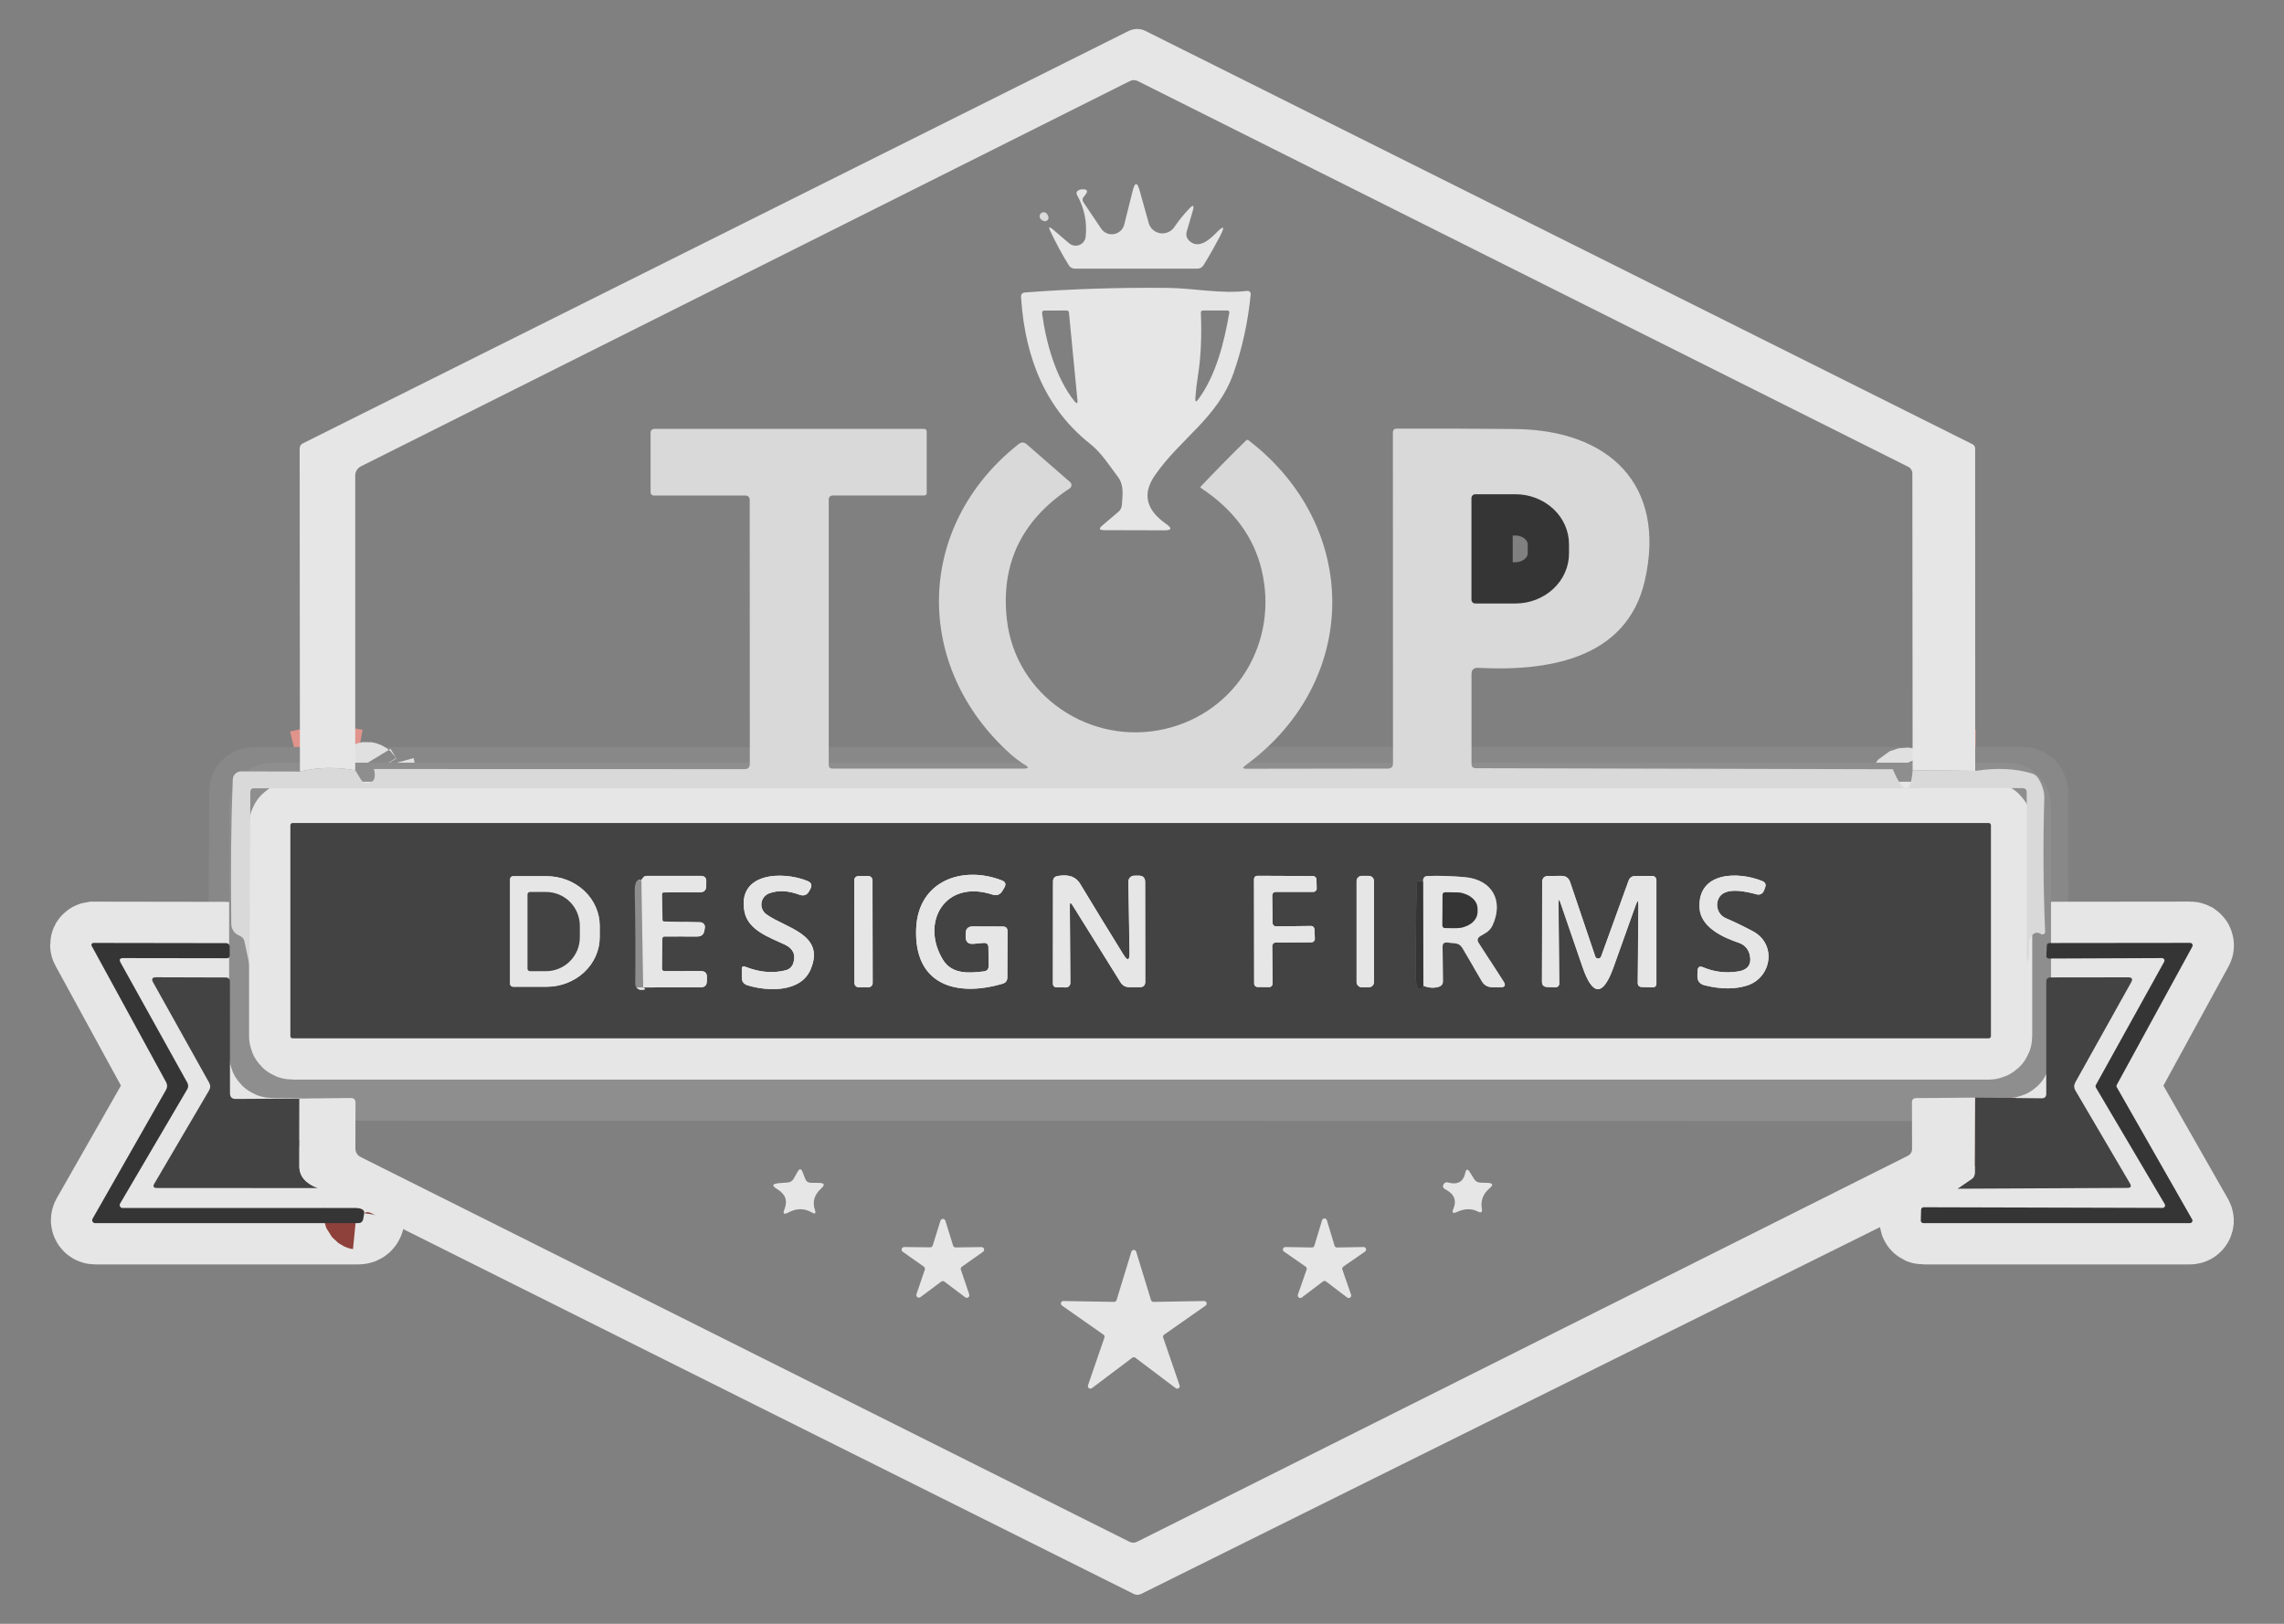 <svg width="45" height="32" viewBox="0 0 45 32" fill="none" xmlns="http://www.w3.org/2000/svg">
<rect x="0" y="0" width="45" height="32" fill="#808080" stroke="none"/>
<g opacity="0.8">
<path d="M4.918 19.02L4.936 21.189C4.937 21.244 4.964 21.271 5.017 21.271L39.827 21.281C39.886 21.281 39.916 21.251 39.917 21.192L39.938 18.985" stroke="#919191" stroke-width="1.627"/>
<path d="M38.919 15.192L37.685 15.179" stroke="#F7988E" stroke-width="1.627"/>
<path d="M7 15.181C6.617 15.112 6.254 15.12 5.91 15.205" stroke="#F7988E" stroke-width="1.627"/>
<path d="M39.938 18.985L39.933 15.617C39.933 15.56 39.905 15.532 39.849 15.532L5.008 15.535C4.959 15.535 4.934 15.56 4.934 15.609L4.918 19.02" stroke="#898989" stroke-width="1.627"/>
<path d="M37.684 15.179C37.641 15.674 37.51 15.667 37.291 15.159" stroke="#F7F7F7" stroke-width="1.627"/>
<path d="M7.365 15.155C7.412 15.326 7.372 15.419 7.245 15.432C7.189 15.439 7.145 15.418 7.115 15.37L7 15.181" stroke="#F7F7F7" stroke-width="1.627"/>
<path d="M38.565 23.426L41.913 23.41C41.983 23.41 42 23.38 41.964 23.32L40.889 21.489C40.859 21.437 40.859 21.384 40.888 21.33L41.99 19.356C42.025 19.292 42.006 19.26 41.932 19.26L40.401 19.262C40.344 19.262 40.316 19.29 40.316 19.347V21.553C40.316 21.615 40.285 21.645 40.223 21.644L38.914 21.631" stroke="white" stroke-width="1.627"/>
<path d="M5.899 21.649L4.647 21.657C4.57 21.658 4.531 21.62 4.531 21.543L4.53 19.347C4.53 19.291 4.502 19.263 4.446 19.263L3.076 19.259C2.998 19.259 2.979 19.292 3.017 19.36L4.119 21.333C4.149 21.386 4.149 21.438 4.118 21.491L3.043 23.322C3.006 23.382 3.024 23.412 3.094 23.412L6.26 23.413" stroke="white" stroke-width="1.627"/>
<path d="M6.262 23.413L7.037 23.806" stroke="#FFA096" stroke-width="1.627"/>
<path d="M7.035 23.806H2.415C2.405 23.806 2.395 23.803 2.386 23.798C2.378 23.793 2.371 23.786 2.366 23.777C2.361 23.768 2.358 23.758 2.358 23.748C2.359 23.738 2.361 23.728 2.366 23.719L3.688 21.468C3.714 21.424 3.714 21.38 3.69 21.335L2.376 18.97C2.342 18.91 2.36 18.881 2.429 18.881L4.47 18.884C4.508 18.884 4.526 18.864 4.526 18.826L4.525 18.664C4.525 18.612 4.498 18.586 4.445 18.586L1.841 18.582C1.834 18.583 1.827 18.584 1.821 18.588C1.815 18.591 1.81 18.596 1.806 18.602C1.803 18.608 1.801 18.614 1.801 18.621C1.801 18.628 1.802 18.634 1.806 18.64L3.273 21.327C3.3 21.377 3.299 21.427 3.272 21.476L1.823 24.019C1.819 24.027 1.816 24.037 1.816 24.047C1.817 24.057 1.819 24.067 1.824 24.075C1.829 24.084 1.836 24.091 1.845 24.096C1.853 24.101 1.863 24.104 1.873 24.104H7.056C7.114 24.104 7.147 24.075 7.157 24.017L7.176 23.907" stroke="white" stroke-width="1.627"/>
<path d="M7.035 23.806C7.136 23.816 7.183 23.85 7.176 23.907" stroke="#913128" stroke-width="1.627"/>
<path d="M38.565 23.426L38.84 23.238C38.885 23.209 38.907 23.166 38.907 23.112L38.914 21.631" stroke="#993A30" stroke-width="1.627"/>
<path d="M41.293 21.381C41.289 21.389 41.287 21.398 41.287 21.406C41.287 21.415 41.289 21.424 41.293 21.431L42.65 23.729C42.655 23.736 42.657 23.745 42.657 23.753C42.658 23.762 42.656 23.771 42.651 23.778C42.647 23.786 42.641 23.792 42.633 23.797C42.626 23.801 42.617 23.804 42.609 23.804L37.9 23.791C37.887 23.791 37.875 23.796 37.865 23.805C37.856 23.814 37.851 23.826 37.85 23.839L37.844 24.052C37.844 24.059 37.845 24.066 37.847 24.072C37.849 24.078 37.853 24.084 37.858 24.088C37.862 24.093 37.868 24.097 37.874 24.1C37.88 24.102 37.887 24.104 37.893 24.104H43.147C43.156 24.104 43.164 24.101 43.172 24.097C43.179 24.093 43.185 24.087 43.19 24.079C43.194 24.072 43.196 24.063 43.197 24.055C43.197 24.046 43.194 24.038 43.19 24.03L41.707 21.428C41.702 21.421 41.7 21.413 41.7 21.404C41.699 21.396 41.701 21.387 41.705 21.38L43.194 18.654C43.198 18.647 43.2 18.639 43.2 18.63C43.2 18.621 43.197 18.613 43.193 18.605C43.189 18.598 43.182 18.592 43.175 18.587C43.167 18.583 43.159 18.581 43.15 18.581L40.377 18.584C40.364 18.584 40.352 18.589 40.342 18.598C40.333 18.607 40.328 18.619 40.327 18.632L40.318 18.839C40.317 18.845 40.319 18.852 40.321 18.858C40.323 18.864 40.327 18.87 40.332 18.875C40.336 18.88 40.342 18.884 40.348 18.886C40.354 18.889 40.361 18.89 40.367 18.89L42.596 18.88C42.605 18.881 42.613 18.883 42.62 18.887C42.628 18.891 42.634 18.898 42.639 18.905C42.643 18.912 42.645 18.921 42.645 18.93C42.645 18.938 42.643 18.947 42.639 18.954L41.293 21.381Z" stroke="white" stroke-width="1.627"/>
<path d="M28.99 9.815V11.818C28.99 11.838 28.998 11.857 29.012 11.871C29.026 11.885 29.046 11.893 29.066 11.893H29.855C29.994 11.893 30.132 11.868 30.26 11.818C30.388 11.768 30.505 11.696 30.603 11.604C30.701 11.512 30.779 11.404 30.832 11.284C30.886 11.164 30.913 11.036 30.913 10.906V10.727C30.913 10.597 30.886 10.469 30.832 10.349C30.779 10.229 30.701 10.121 30.603 10.029C30.505 9.937 30.388 9.865 30.26 9.815C30.132 9.765 29.994 9.74 29.855 9.74H29.066C29.046 9.74 29.026 9.748 29.012 9.762C28.998 9.776 28.99 9.795 28.99 9.815Z" stroke="#222222" stroke-width="1.627"/>
<path d="M39.596 15.886C39.596 15.874 39.592 15.864 39.584 15.855C39.575 15.847 39.565 15.843 39.553 15.843H5.371C5.36 15.843 5.349 15.847 5.341 15.855C5.333 15.864 5.328 15.874 5.328 15.886V20.782C5.328 20.794 5.333 20.805 5.341 20.813C5.349 20.821 5.36 20.826 5.371 20.826H39.553C39.565 20.826 39.575 20.821 39.584 20.813C39.592 20.805 39.596 20.794 39.596 20.782V15.886Z" stroke="#919191" stroke-width="1.627"/>
<path d="M39.226 16.262C39.226 16.251 39.222 16.24 39.214 16.232C39.205 16.224 39.194 16.219 39.183 16.219H5.764C5.752 16.219 5.741 16.224 5.733 16.232C5.725 16.24 5.721 16.251 5.721 16.262V20.419C5.721 20.43 5.725 20.441 5.733 20.449C5.741 20.457 5.752 20.462 5.764 20.462H39.183C39.194 20.462 39.205 20.457 39.214 20.449C39.222 20.441 39.226 20.43 39.226 20.419V16.262Z" stroke="white" stroke-width="1.627"/>
<path d="M10.049 17.328V19.385C10.049 19.401 10.055 19.417 10.067 19.428C10.078 19.44 10.094 19.446 10.11 19.446H10.768C11.046 19.446 11.312 19.343 11.508 19.16C11.704 18.977 11.815 18.729 11.815 18.47V18.243C11.815 17.984 11.704 17.736 11.508 17.553C11.312 17.37 11.046 17.267 10.768 17.267H10.11C10.094 17.267 10.078 17.273 10.067 17.285C10.055 17.296 10.049 17.312 10.049 17.328Z" stroke="white" stroke-width="1.627"/>
<path d="M12.639 17.341C12.546 17.314 12.502 17.393 12.506 17.578C12.519 18.178 12.522 18.781 12.516 19.387C12.515 19.403 12.519 19.42 12.525 19.435C12.531 19.45 12.541 19.464 12.553 19.476C12.564 19.487 12.578 19.496 12.594 19.502C12.609 19.508 12.626 19.511 12.642 19.51C12.721 19.508 12.732 19.491 12.674 19.459" stroke="#2B2B2B" stroke-width="1.627"/>
<path d="M12.672 19.459L13.802 19.457C13.884 19.457 13.925 19.416 13.925 19.334L13.927 19.255C13.928 19.176 13.888 19.137 13.808 19.137L13.085 19.135C13.074 19.135 13.064 19.131 13.056 19.123C13.048 19.115 13.044 19.105 13.044 19.094L13.049 18.498C13.049 18.487 13.053 18.477 13.061 18.469C13.069 18.462 13.079 18.457 13.09 18.457L13.734 18.456C13.82 18.456 13.868 18.413 13.878 18.328L13.886 18.278C13.888 18.265 13.887 18.252 13.883 18.24C13.879 18.228 13.873 18.216 13.864 18.207C13.856 18.197 13.846 18.189 13.834 18.184C13.822 18.178 13.81 18.176 13.797 18.175L13.082 18.16C13.074 18.16 13.066 18.156 13.061 18.151C13.055 18.145 13.052 18.137 13.052 18.129L13.044 17.624C13.044 17.6 13.056 17.587 13.082 17.587L13.808 17.583C13.836 17.582 13.862 17.571 13.882 17.552C13.901 17.532 13.912 17.506 13.912 17.479L13.914 17.371C13.915 17.297 13.879 17.261 13.806 17.261H12.741C12.714 17.261 12.692 17.271 12.674 17.291C12.66 17.307 12.647 17.324 12.637 17.341" stroke="white" stroke-width="1.627"/>
<path d="M12.672 19.459L12.637 17.341" stroke="#919191" stroke-width="1.627"/>
<path d="M15.154 17.605C15.328 17.54 15.526 17.549 15.75 17.632C15.834 17.663 15.898 17.64 15.942 17.562L15.963 17.523C16.006 17.447 15.986 17.392 15.905 17.36C15.405 17.158 14.519 17.2 14.668 17.967C14.739 18.336 15.166 18.475 15.464 18.616C15.627 18.694 15.682 18.815 15.63 18.98C15.619 19.014 15.599 19.045 15.573 19.07C15.547 19.095 15.515 19.112 15.48 19.121C15.228 19.185 14.963 19.162 14.686 19.052C14.638 19.033 14.614 19.049 14.615 19.1V19.265C14.615 19.342 14.652 19.392 14.724 19.416C15.117 19.539 15.777 19.565 15.971 19.103C16.267 18.405 15.474 18.293 15.098 18.017C15.063 17.992 15.036 17.958 15.019 17.919C15.002 17.88 14.996 17.837 15.002 17.794C15.008 17.752 15.025 17.712 15.052 17.679C15.078 17.645 15.114 17.62 15.154 17.605Z" stroke="white" stroke-width="1.627"/>
<path d="M17.189 17.347C17.189 17.336 17.187 17.325 17.183 17.315C17.178 17.305 17.172 17.296 17.165 17.288C17.157 17.28 17.148 17.274 17.137 17.27C17.127 17.266 17.116 17.264 17.105 17.264L16.913 17.264C16.902 17.264 16.892 17.266 16.881 17.27C16.871 17.275 16.862 17.281 16.854 17.289C16.847 17.296 16.84 17.305 16.836 17.316C16.832 17.326 16.83 17.337 16.83 17.348L16.834 19.373C16.834 19.384 16.836 19.395 16.84 19.405C16.844 19.415 16.85 19.424 16.858 19.432C16.866 19.439 16.875 19.445 16.885 19.45C16.895 19.454 16.906 19.456 16.917 19.456L17.109 19.456C17.12 19.456 17.131 19.453 17.141 19.449C17.151 19.445 17.16 19.439 17.168 19.431C17.176 19.423 17.182 19.414 17.186 19.404C17.19 19.394 17.192 19.383 17.192 19.372L17.189 17.347Z" stroke="white" stroke-width="1.627"/>
<path d="M19.472 18.672L19.477 19.033C19.478 19.098 19.446 19.135 19.382 19.143C19.095 19.178 18.757 19.204 18.579 18.919C18.126 18.187 18.608 17.322 19.55 17.629C19.637 17.657 19.703 17.632 19.749 17.554L19.784 17.495C19.826 17.426 19.809 17.378 19.735 17.349C18.965 17.051 18.091 17.354 18.049 18.293C17.999 19.406 18.832 19.658 19.754 19.385C19.814 19.367 19.844 19.326 19.845 19.263L19.848 18.353C19.848 18.29 19.817 18.259 19.755 18.259L19.163 18.257C19.072 18.257 19.026 18.303 19.025 18.393L19.023 18.456C19.022 18.561 19.073 18.609 19.177 18.6L19.374 18.582C19.439 18.577 19.472 18.607 19.472 18.672Z" stroke="white" stroke-width="1.627"/>
<path d="M21.127 17.834L22.077 19.36C22.117 19.423 22.173 19.454 22.247 19.454H22.455C22.527 19.454 22.563 19.418 22.563 19.347L22.561 17.384C22.561 17.297 22.518 17.255 22.431 17.256L22.345 17.258C22.33 17.257 22.315 17.261 22.301 17.266C22.287 17.272 22.274 17.281 22.264 17.292C22.253 17.303 22.245 17.316 22.239 17.33C22.234 17.344 22.231 17.359 22.231 17.374L22.253 18.775C22.256 18.933 22.215 18.945 22.132 18.81C21.855 18.363 21.572 17.901 21.282 17.421C21.18 17.251 21.013 17.232 20.835 17.264C20.776 17.274 20.746 17.31 20.746 17.371L20.744 19.379C20.744 19.431 20.77 19.457 20.821 19.457L21 19.459C21.023 19.459 21.045 19.45 21.062 19.433C21.078 19.417 21.087 19.395 21.087 19.372L21.077 17.849C21.076 17.786 21.093 17.781 21.127 17.834Z" stroke="white" stroke-width="1.627"/>
<path d="M25.064 17.644C25.064 17.626 25.071 17.609 25.084 17.596C25.096 17.583 25.113 17.576 25.131 17.576H25.873C25.882 17.576 25.891 17.575 25.899 17.571C25.907 17.568 25.915 17.562 25.921 17.556C25.927 17.55 25.932 17.542 25.936 17.534C25.939 17.525 25.941 17.516 25.94 17.507L25.934 17.33C25.934 17.312 25.926 17.295 25.914 17.283C25.901 17.271 25.884 17.264 25.867 17.264L24.772 17.259C24.764 17.259 24.755 17.261 24.747 17.264C24.738 17.268 24.731 17.273 24.725 17.279C24.718 17.285 24.714 17.293 24.71 17.301C24.707 17.309 24.705 17.317 24.705 17.326L24.708 19.384C24.708 19.401 24.715 19.418 24.727 19.431C24.74 19.443 24.756 19.451 24.774 19.451L25.002 19.453C25.011 19.453 25.019 19.451 25.028 19.448C25.036 19.445 25.044 19.44 25.05 19.433C25.056 19.427 25.062 19.42 25.065 19.411C25.069 19.403 25.07 19.394 25.07 19.385L25.064 18.642C25.064 18.624 25.071 18.607 25.084 18.594C25.096 18.582 25.113 18.575 25.131 18.575L25.836 18.57C25.845 18.57 25.854 18.568 25.862 18.564C25.871 18.561 25.878 18.556 25.884 18.549C25.891 18.543 25.896 18.535 25.899 18.527C25.902 18.519 25.904 18.51 25.904 18.501L25.895 18.312C25.895 18.294 25.887 18.278 25.875 18.266C25.862 18.254 25.846 18.248 25.828 18.248L25.138 18.256C25.12 18.256 25.103 18.249 25.091 18.236C25.078 18.224 25.071 18.207 25.07 18.19L25.064 17.644Z" stroke="white" stroke-width="1.627"/>
<path d="M27.069 17.363C27.069 17.336 27.059 17.31 27.039 17.291C27.02 17.271 26.994 17.261 26.967 17.261H26.829C26.802 17.261 26.776 17.271 26.757 17.291C26.737 17.31 26.727 17.336 26.727 17.363V19.353C26.727 19.38 26.737 19.406 26.757 19.426C26.776 19.445 26.802 19.456 26.829 19.456H26.967C26.994 19.456 27.02 19.445 27.039 19.426C27.059 19.406 27.069 19.38 27.069 19.353V17.363Z" stroke="white" stroke-width="1.627"/>
<path d="M28.038 17.379C27.955 17.343 27.913 17.355 27.912 17.416C27.896 18.037 27.889 18.657 27.891 19.278C27.891 19.325 27.897 19.364 27.909 19.396C27.944 19.499 27.989 19.509 28.043 19.427" stroke="#2B2B2B" stroke-width="1.627"/>
<path d="M28.045 19.427C28.155 19.471 28.259 19.476 28.356 19.443C28.405 19.426 28.43 19.391 28.43 19.339L28.422 18.658C28.421 18.595 28.451 18.567 28.513 18.575L28.673 18.59C28.734 18.597 28.78 18.627 28.811 18.68L29.196 19.337C29.241 19.413 29.307 19.452 29.394 19.454L29.558 19.456C29.651 19.457 29.672 19.418 29.622 19.34L29.133 18.582C29.098 18.527 29.109 18.482 29.165 18.448L29.268 18.387C29.328 18.353 29.376 18.3 29.406 18.236C29.628 17.756 29.404 17.338 28.864 17.286C28.603 17.262 28.354 17.254 28.114 17.264C28.089 17.265 28.069 17.276 28.055 17.296C28.038 17.318 28.033 17.346 28.041 17.379" stroke="white" stroke-width="1.627"/>
<path d="M28.042 19.427L28.037 17.379" stroke="#919191" stroke-width="1.627"/>
<path d="M30.744 17.793L31.178 19.057C31.378 19.638 31.582 19.639 31.789 19.06L32.228 17.831C32.263 17.735 32.28 17.738 32.279 17.841L32.266 19.369C32.266 19.422 32.293 19.449 32.346 19.451L32.555 19.457C32.607 19.458 32.633 19.433 32.633 19.38V17.357C32.633 17.294 32.602 17.262 32.539 17.262L32.217 17.264C32.151 17.264 32.108 17.295 32.085 17.357L31.545 18.849C31.541 18.861 31.533 18.871 31.522 18.879C31.511 18.887 31.499 18.89 31.486 18.89C31.473 18.89 31.46 18.887 31.45 18.879C31.44 18.871 31.432 18.861 31.428 18.849L30.933 17.382C30.905 17.301 30.848 17.261 30.762 17.261L30.506 17.262C30.424 17.263 30.384 17.304 30.384 17.384L30.379 19.345C30.379 19.413 30.413 19.449 30.481 19.451L30.637 19.456C30.691 19.457 30.719 19.43 30.719 19.376L30.704 17.801C30.704 17.715 30.718 17.712 30.744 17.793Z" stroke="white" stroke-width="1.627"/>
<path d="M34.472 18.813C34.517 19.006 34.437 19.116 34.233 19.146C33.996 19.181 33.77 19.153 33.557 19.063C33.484 19.032 33.447 19.056 33.445 19.135L33.442 19.227C33.438 19.329 33.486 19.393 33.584 19.417C33.906 19.497 34.187 19.498 34.428 19.419C34.901 19.263 35.012 18.61 34.536 18.353C34.366 18.262 34.188 18.175 34.002 18.095C33.967 18.08 33.936 18.058 33.909 18.03C33.883 18.003 33.862 17.97 33.849 17.934C33.835 17.898 33.829 17.86 33.83 17.822C33.831 17.784 33.84 17.746 33.856 17.711C33.97 17.461 34.416 17.573 34.614 17.626C34.642 17.633 34.671 17.63 34.696 17.617C34.721 17.604 34.74 17.582 34.751 17.555L34.775 17.493C34.799 17.431 34.78 17.387 34.717 17.362C34.244 17.169 33.448 17.176 33.483 17.889C33.502 18.276 33.953 18.478 34.262 18.581C34.314 18.599 34.361 18.629 34.397 18.67C34.434 18.71 34.46 18.76 34.472 18.813Z" stroke="white" stroke-width="1.627"/>
<path d="M10.393 17.628V19.089C10.393 19.102 10.398 19.115 10.407 19.124C10.416 19.133 10.429 19.138 10.442 19.138H10.758C10.935 19.138 11.104 19.068 11.229 18.943C11.354 18.818 11.424 18.649 11.424 18.472V18.244C11.424 18.068 11.354 17.898 11.229 17.773C11.104 17.648 10.935 17.578 10.758 17.578H10.442C10.429 17.578 10.416 17.583 10.407 17.592C10.398 17.602 10.393 17.614 10.393 17.628Z" stroke="white" stroke-width="1.627"/>
<path d="M28.421 17.636L28.418 18.238C28.418 18.252 28.423 18.265 28.433 18.274C28.443 18.284 28.456 18.289 28.469 18.289L28.682 18.291C28.739 18.291 28.794 18.283 28.846 18.267C28.898 18.251 28.946 18.227 28.986 18.197C29.025 18.167 29.057 18.131 29.079 18.092C29.1 18.052 29.112 18.01 29.112 17.967V17.913C29.112 17.827 29.067 17.744 28.987 17.683C28.907 17.621 28.799 17.586 28.686 17.586L28.472 17.584C28.459 17.584 28.446 17.59 28.436 17.599C28.427 17.609 28.421 17.622 28.421 17.636Z" stroke="#919191" stroke-width="1.627"/>
<path d="M38.916 15.192L37.683 15.179L37.678 9.33C37.678 9.303 37.67 9.276 37.656 9.253C37.642 9.23 37.622 9.212 37.598 9.2L22.42 1.599C22.366 1.572 22.313 1.572 22.258 1.599L7.111 9.19C7.077 9.207 7.049 9.233 7.029 9.265C7.009 9.297 6.999 9.334 6.999 9.371V15.181C6.616 15.111 6.253 15.12 5.909 15.205L5.904 8.839C5.904 8.792 5.926 8.758 5.968 8.737L22.237 0.61C22.289 0.585 22.346 0.571 22.404 0.571C22.461 0.571 22.518 0.585 22.569 0.61L38.86 8.753C38.877 8.761 38.89 8.773 38.9 8.788C38.91 8.803 38.915 8.82 38.915 8.838L38.916 15.192Z" fill="white"/>
<path d="M21.346 3.986L21.695 4.505C21.722 4.546 21.761 4.577 21.806 4.597C21.851 4.616 21.9 4.621 21.948 4.613C21.997 4.604 22.041 4.582 22.077 4.549C22.113 4.516 22.138 4.473 22.15 4.425L22.317 3.759C22.36 3.585 22.406 3.584 22.454 3.757L22.632 4.395C22.646 4.446 22.675 4.493 22.715 4.528C22.755 4.564 22.804 4.587 22.857 4.596C22.91 4.604 22.964 4.598 23.013 4.577C23.063 4.555 23.105 4.521 23.135 4.477C23.224 4.346 23.322 4.225 23.429 4.113C23.509 4.027 23.533 4.041 23.501 4.153L23.384 4.555C23.36 4.634 23.379 4.7 23.441 4.754C23.571 4.868 23.741 4.817 23.951 4.6C24.115 4.432 24.143 4.453 24.034 4.661C23.941 4.839 23.835 5.027 23.715 5.223C23.686 5.27 23.644 5.294 23.589 5.294H21.177C21.125 5.294 21.085 5.271 21.057 5.226C20.928 5.018 20.807 4.795 20.695 4.558C20.652 4.47 20.669 4.457 20.743 4.52L21.065 4.795C21.093 4.819 21.126 4.834 21.162 4.839C21.198 4.845 21.234 4.841 21.267 4.827C21.301 4.814 21.33 4.792 21.352 4.763C21.373 4.734 21.387 4.7 21.39 4.664C21.42 4.377 21.365 4.105 21.224 3.85C21.198 3.803 21.209 3.768 21.258 3.746C21.279 3.735 21.301 3.73 21.325 3.73C21.424 3.728 21.443 3.765 21.381 3.842L21.351 3.879C21.323 3.914 21.321 3.95 21.346 3.986Z" fill="white"/>
<path d="M20.608 4.196C20.633 4.215 20.649 4.242 20.656 4.276C20.659 4.288 20.659 4.3 20.655 4.311C20.652 4.322 20.646 4.332 20.637 4.34C20.629 4.348 20.619 4.354 20.608 4.357C20.596 4.361 20.584 4.361 20.573 4.358C20.537 4.349 20.509 4.33 20.491 4.299C20.483 4.283 20.48 4.265 20.484 4.247C20.487 4.229 20.496 4.213 20.51 4.202C20.523 4.19 20.54 4.183 20.558 4.182C20.576 4.181 20.594 4.186 20.608 4.196Z" fill="#EFEFEF"/>
<path d="M22.104 9.946C22.117 9.759 22.149 9.562 22.027 9.4C21.848 9.165 21.704 8.924 21.466 8.737C20.646 8.084 20.197 7.123 20.117 5.854C20.114 5.798 20.141 5.767 20.198 5.763C21.116 5.694 22.047 5.664 22.989 5.673C23.522 5.678 24.033 5.794 24.573 5.733C24.582 5.732 24.592 5.733 24.601 5.736C24.61 5.739 24.617 5.744 24.624 5.751C24.631 5.757 24.636 5.765 24.639 5.774C24.642 5.783 24.643 5.792 24.642 5.802C24.587 6.353 24.473 6.871 24.302 7.356C23.993 8.237 23.247 8.647 22.75 9.374C22.503 9.734 22.58 10.053 22.981 10.329C23.097 10.411 23.084 10.451 22.942 10.451L21.75 10.448C21.656 10.447 21.645 10.416 21.716 10.357L22.032 10.089C22.077 10.052 22.101 10.004 22.104 9.946ZM20.532 6.175C20.608 6.752 20.802 7.45 21.17 7.907C21.215 7.963 21.234 7.956 21.228 7.884L21.061 6.164C21.059 6.134 21.043 6.119 21.012 6.119L20.581 6.12C20.544 6.12 20.528 6.139 20.532 6.175ZM23.61 7.868C23.961 7.391 24.118 6.747 24.219 6.17C24.226 6.136 24.211 6.119 24.176 6.119H23.703C23.673 6.119 23.659 6.134 23.66 6.164C23.679 6.641 23.659 7.062 23.599 7.426C23.577 7.563 23.561 7.703 23.551 7.846C23.546 7.923 23.565 7.93 23.61 7.868Z" fill="white"/>
<path d="M37.292 15.159C37.511 15.667 37.642 15.674 37.684 15.179L38.918 15.192C39.339 15.127 39.711 15.144 40.035 15.243C40.087 15.259 40.128 15.29 40.157 15.336C40.241 15.471 40.281 15.603 40.277 15.734C40.251 16.62 40.257 17.496 40.294 18.361C40.294 18.371 40.292 18.38 40.288 18.388C40.283 18.397 40.276 18.403 40.268 18.408C40.26 18.413 40.251 18.415 40.241 18.415C40.232 18.415 40.222 18.413 40.214 18.408C40.138 18.36 40.072 18.376 40.016 18.456C39.981 18.504 39.967 18.558 39.974 18.618C39.989 18.751 39.976 18.873 39.935 18.985L39.931 15.617C39.931 15.56 39.903 15.532 39.847 15.532L5.006 15.535C4.956 15.535 4.932 15.56 4.932 15.609L4.916 19.02L4.815 18.549C4.81 18.525 4.799 18.503 4.784 18.485C4.768 18.466 4.748 18.452 4.725 18.443C4.614 18.398 4.558 18.316 4.557 18.196C4.543 17.146 4.553 16.201 4.586 15.36C4.587 15.317 4.606 15.277 4.637 15.247C4.668 15.218 4.709 15.201 4.752 15.202L5.911 15.205C6.255 15.12 6.618 15.111 7 15.181L7.116 15.37C7.146 15.418 7.189 15.439 7.245 15.432C7.373 15.419 7.413 15.326 7.366 15.155L14.67 15.157C14.739 15.157 14.773 15.123 14.773 15.054L14.771 9.844C14.771 9.823 14.763 9.803 14.748 9.788C14.733 9.774 14.712 9.765 14.691 9.765H12.88C12.864 9.765 12.848 9.759 12.836 9.747C12.825 9.735 12.818 9.72 12.818 9.703V8.524C12.818 8.505 12.825 8.486 12.839 8.473C12.853 8.459 12.871 8.452 12.89 8.452H18.201C18.24 8.452 18.259 8.47 18.258 8.508V9.721C18.258 9.726 18.256 9.732 18.254 9.737C18.252 9.742 18.248 9.747 18.244 9.751C18.24 9.755 18.235 9.758 18.23 9.761C18.224 9.763 18.218 9.764 18.213 9.764L16.412 9.765C16.356 9.765 16.328 9.793 16.328 9.849V15.075C16.328 15.122 16.351 15.146 16.397 15.146H20.175C20.269 15.146 20.276 15.122 20.196 15.074C20.096 15.013 20.002 14.943 19.914 14.865C17.982 13.138 18.025 10.365 20.07 8.751C20.123 8.709 20.175 8.71 20.227 8.754L21.084 9.501C21.093 9.509 21.1 9.518 21.105 9.529C21.109 9.54 21.111 9.552 21.11 9.564C21.11 9.576 21.106 9.588 21.1 9.598C21.094 9.609 21.086 9.618 21.076 9.624C20.129 10.251 19.716 11.111 19.837 12.202C20.002 13.71 21.481 14.703 22.945 14.367C24.363 14.043 25.2 12.645 24.855 11.223C24.698 10.575 24.301 10.04 23.663 9.618C23.648 9.608 23.647 9.598 23.659 9.586C23.956 9.273 24.253 8.971 24.549 8.681C24.565 8.665 24.582 8.664 24.601 8.678C26.815 10.379 26.804 13.431 24.532 15.088C24.474 15.13 24.481 15.15 24.553 15.15L27.347 15.146C27.412 15.145 27.445 15.111 27.445 15.046L27.443 8.524C27.443 8.474 27.468 8.448 27.518 8.447C28.369 8.445 29.15 8.447 29.862 8.455C31.695 8.477 32.838 9.543 32.407 11.441C32.049 13.011 30.455 13.231 29.124 13.161C29.036 13.156 28.992 13.198 28.992 13.286V15.051C28.992 15.11 29.022 15.139 29.08 15.139L37.292 15.159ZM28.991 9.815V11.818C28.991 11.838 28.999 11.857 29.013 11.871C29.027 11.885 29.046 11.893 29.066 11.893H29.856C29.995 11.893 30.132 11.868 30.261 11.818C30.389 11.768 30.505 11.696 30.604 11.604C30.702 11.512 30.78 11.404 30.833 11.284C30.886 11.164 30.913 11.036 30.913 10.906V10.727C30.913 10.597 30.886 10.469 30.833 10.349C30.78 10.229 30.702 10.12 30.604 10.029C30.505 9.937 30.389 9.865 30.261 9.815C30.132 9.765 29.995 9.74 29.856 9.74H29.066C29.046 9.74 29.027 9.748 29.013 9.762C28.999 9.776 28.991 9.795 28.991 9.815Z" fill="#EFEFEF"/>
<path d="M39.596 20.782C39.596 20.794 39.592 20.805 39.584 20.813C39.575 20.821 39.565 20.826 39.553 20.826H5.371C5.36 20.826 5.349 20.821 5.341 20.813C5.333 20.805 5.328 20.794 5.328 20.782V15.886C5.328 15.874 5.333 15.863 5.341 15.855C5.349 15.847 5.36 15.843 5.371 15.843H39.553C39.565 15.843 39.575 15.847 39.584 15.855C39.592 15.863 39.596 15.874 39.596 15.886V20.782ZM39.223 16.262C39.223 16.251 39.218 16.24 39.21 16.232C39.202 16.224 39.191 16.219 39.18 16.219H5.761C5.749 16.219 5.738 16.224 5.73 16.232C5.722 16.24 5.717 16.251 5.717 16.262V20.419C5.717 20.43 5.722 20.441 5.73 20.449C5.738 20.457 5.749 20.462 5.761 20.462H39.18C39.191 20.462 39.202 20.457 39.21 20.449C39.218 20.441 39.223 20.43 39.223 20.419V16.262Z" fill="white"/>
<path d="M39.226 20.419C39.226 20.43 39.222 20.441 39.214 20.449C39.205 20.457 39.194 20.462 39.183 20.462H5.764C5.752 20.462 5.741 20.457 5.733 20.449C5.725 20.441 5.721 20.43 5.721 20.419V16.262C5.721 16.251 5.725 16.24 5.733 16.232C5.741 16.224 5.752 16.219 5.764 16.219H39.183C39.194 16.219 39.205 16.224 39.214 16.232C39.222 16.24 39.226 16.251 39.226 16.262V20.419ZM10.05 17.328V19.385C10.05 19.401 10.056 19.417 10.068 19.428C10.079 19.44 10.095 19.446 10.111 19.446H10.769C11.047 19.446 11.313 19.343 11.509 19.16C11.705 18.977 11.816 18.729 11.816 18.47V18.243C11.816 17.984 11.705 17.736 11.509 17.553C11.313 17.37 11.047 17.267 10.769 17.267H10.111C10.095 17.267 10.079 17.273 10.068 17.285C10.056 17.296 10.05 17.312 10.05 17.328ZM12.639 17.341C12.546 17.314 12.502 17.393 12.506 17.578C12.519 18.178 12.522 18.781 12.516 19.387C12.515 19.403 12.519 19.42 12.525 19.435C12.531 19.45 12.541 19.464 12.553 19.476C12.564 19.487 12.578 19.496 12.594 19.502C12.609 19.508 12.626 19.511 12.642 19.51C12.721 19.508 12.732 19.491 12.674 19.459L13.804 19.457C13.886 19.457 13.927 19.416 13.927 19.334L13.929 19.255C13.93 19.176 13.89 19.137 13.81 19.137L13.088 19.135C13.077 19.135 13.066 19.131 13.058 19.123C13.05 19.115 13.046 19.105 13.046 19.093L13.051 18.497C13.051 18.487 13.055 18.477 13.063 18.469C13.071 18.462 13.081 18.457 13.092 18.457L13.737 18.456C13.822 18.456 13.87 18.413 13.881 18.328L13.889 18.278C13.89 18.265 13.889 18.252 13.886 18.24C13.882 18.228 13.875 18.216 13.867 18.207C13.858 18.197 13.848 18.189 13.836 18.184C13.825 18.178 13.812 18.176 13.799 18.175L13.085 18.16C13.076 18.16 13.069 18.156 13.063 18.151C13.057 18.145 13.054 18.137 13.054 18.129L13.046 17.624C13.046 17.6 13.059 17.587 13.085 17.587L13.81 17.583C13.838 17.582 13.864 17.571 13.884 17.552C13.903 17.532 13.914 17.506 13.914 17.479L13.916 17.371C13.917 17.297 13.881 17.261 13.809 17.261H12.743C12.716 17.261 12.694 17.271 12.676 17.291C12.662 17.307 12.65 17.324 12.639 17.341ZM15.155 17.605C15.329 17.54 15.527 17.549 15.751 17.632C15.835 17.663 15.899 17.64 15.943 17.562L15.964 17.523C16.006 17.447 15.987 17.392 15.906 17.36C15.406 17.158 14.52 17.2 14.669 17.967C14.74 18.336 15.167 18.475 15.465 18.616C15.628 18.694 15.683 18.815 15.63 18.98C15.62 19.014 15.6 19.045 15.574 19.07C15.548 19.095 15.516 19.112 15.481 19.121C15.229 19.185 14.964 19.162 14.687 19.052C14.639 19.033 14.615 19.049 14.616 19.1V19.265C14.616 19.342 14.652 19.392 14.725 19.416C15.118 19.539 15.778 19.565 15.972 19.103C16.268 18.405 15.475 18.292 15.098 18.017C15.064 17.992 15.037 17.958 15.02 17.919C15.003 17.88 14.997 17.836 15.003 17.794C15.009 17.752 15.026 17.712 15.053 17.679C15.079 17.645 15.114 17.62 15.155 17.605ZM17.191 17.347C17.191 17.336 17.189 17.325 17.184 17.315C17.18 17.305 17.174 17.296 17.166 17.288C17.159 17.28 17.149 17.274 17.139 17.27C17.129 17.266 17.118 17.264 17.107 17.264L16.915 17.264C16.904 17.264 16.893 17.266 16.883 17.27C16.873 17.275 16.864 17.281 16.856 17.288C16.849 17.296 16.842 17.305 16.838 17.316C16.834 17.326 16.832 17.337 16.832 17.348L16.835 19.373C16.835 19.384 16.838 19.394 16.842 19.404C16.846 19.415 16.852 19.424 16.86 19.431C16.868 19.439 16.877 19.445 16.887 19.45C16.897 19.454 16.908 19.456 16.919 19.456L17.111 19.456C17.122 19.456 17.133 19.453 17.143 19.449C17.153 19.445 17.162 19.439 17.17 19.431C17.178 19.423 17.184 19.414 17.188 19.404C17.192 19.394 17.194 19.383 17.194 19.372L17.191 17.347ZM19.474 18.672L19.479 19.033C19.48 19.098 19.448 19.135 19.384 19.143C19.098 19.178 18.759 19.204 18.582 18.919C18.128 18.187 18.61 17.322 19.553 17.629C19.639 17.657 19.705 17.632 19.751 17.554L19.787 17.494C19.828 17.426 19.812 17.378 19.737 17.349C18.968 17.051 18.093 17.354 18.051 18.292C18.002 19.406 18.835 19.657 19.756 19.385C19.816 19.367 19.846 19.326 19.847 19.263L19.851 18.353C19.851 18.29 19.82 18.259 19.758 18.259L19.165 18.257C19.074 18.257 19.028 18.303 19.027 18.393L19.026 18.456C19.024 18.561 19.076 18.609 19.179 18.6L19.376 18.582C19.442 18.577 19.474 18.607 19.474 18.672ZM21.129 17.834L22.079 19.36C22.119 19.422 22.175 19.454 22.249 19.454H22.457C22.529 19.454 22.565 19.418 22.565 19.347L22.563 17.384C22.563 17.297 22.52 17.255 22.433 17.256L22.347 17.257C22.332 17.257 22.317 17.26 22.303 17.266C22.289 17.272 22.276 17.281 22.266 17.292C22.255 17.303 22.247 17.316 22.241 17.33C22.236 17.344 22.233 17.359 22.233 17.374L22.256 18.775C22.258 18.933 22.217 18.945 22.134 18.81C21.857 18.363 21.574 17.9 21.285 17.421C21.182 17.251 21.015 17.232 20.838 17.264C20.778 17.274 20.748 17.31 20.748 17.371L20.746 19.379C20.746 19.431 20.772 19.457 20.823 19.457L21.003 19.459C21.026 19.459 21.048 19.45 21.064 19.433C21.08 19.417 21.089 19.395 21.089 19.372L21.079 17.849C21.078 17.786 21.095 17.781 21.129 17.834ZM25.067 17.643C25.067 17.626 25.075 17.609 25.087 17.596C25.1 17.583 25.117 17.576 25.135 17.576H25.877C25.886 17.576 25.894 17.575 25.903 17.571C25.911 17.567 25.918 17.562 25.925 17.556C25.931 17.55 25.936 17.542 25.939 17.534C25.942 17.525 25.944 17.516 25.944 17.507L25.937 17.329C25.937 17.312 25.93 17.295 25.917 17.283C25.905 17.271 25.888 17.264 25.87 17.264L24.776 17.259C24.767 17.259 24.758 17.261 24.75 17.264C24.742 17.267 24.735 17.273 24.728 17.279C24.722 17.285 24.717 17.292 24.714 17.301C24.71 17.309 24.709 17.317 24.709 17.326L24.712 19.384C24.712 19.401 24.719 19.418 24.731 19.431C24.743 19.443 24.76 19.45 24.777 19.451L25.005 19.452C25.014 19.453 25.023 19.451 25.031 19.448C25.04 19.445 25.047 19.44 25.054 19.433C25.06 19.427 25.065 19.419 25.069 19.411C25.072 19.403 25.074 19.394 25.074 19.385L25.067 18.642C25.067 18.624 25.075 18.607 25.087 18.594C25.1 18.581 25.117 18.574 25.135 18.574L25.84 18.57C25.849 18.57 25.858 18.568 25.866 18.564C25.874 18.561 25.882 18.556 25.888 18.549C25.894 18.543 25.899 18.535 25.902 18.527C25.906 18.519 25.907 18.51 25.907 18.501L25.899 18.312C25.898 18.294 25.891 18.278 25.878 18.266C25.866 18.254 25.849 18.248 25.832 18.248L25.141 18.256C25.124 18.256 25.107 18.249 25.094 18.236C25.081 18.224 25.074 18.207 25.074 18.19L25.067 17.643ZM27.072 17.363C27.072 17.336 27.061 17.31 27.042 17.291C27.023 17.271 26.996 17.261 26.969 17.261H26.831C26.804 17.261 26.778 17.271 26.759 17.291C26.74 17.31 26.729 17.336 26.729 17.363V19.353C26.729 19.38 26.74 19.406 26.759 19.426C26.778 19.445 26.804 19.456 26.831 19.456H26.969C26.996 19.456 27.023 19.445 27.042 19.426C27.061 19.406 27.072 19.38 27.072 19.353V17.363ZM28.041 17.379C27.958 17.343 27.916 17.355 27.915 17.416C27.898 18.037 27.892 18.657 27.894 19.278C27.894 19.325 27.9 19.364 27.911 19.396C27.947 19.499 27.991 19.509 28.046 19.427C28.156 19.471 28.26 19.476 28.357 19.443C28.406 19.426 28.43 19.391 28.43 19.339L28.422 18.658C28.421 18.595 28.452 18.567 28.514 18.574L28.674 18.59C28.735 18.597 28.781 18.627 28.812 18.68L29.196 19.337C29.241 19.413 29.307 19.452 29.395 19.454L29.558 19.456C29.651 19.457 29.673 19.418 29.622 19.34L29.134 18.582C29.099 18.527 29.109 18.482 29.166 18.448L29.268 18.387C29.329 18.353 29.377 18.3 29.406 18.236C29.629 17.756 29.405 17.337 28.865 17.286C28.604 17.262 28.354 17.254 28.115 17.264C28.089 17.265 28.069 17.276 28.056 17.296C28.038 17.318 28.034 17.346 28.041 17.379ZM30.747 17.793L31.181 19.057C31.381 19.638 31.585 19.639 31.792 19.06L32.231 17.831C32.266 17.735 32.283 17.738 32.282 17.841L32.269 19.369C32.269 19.422 32.296 19.449 32.349 19.451L32.558 19.457C32.61 19.458 32.636 19.433 32.636 19.38V17.357C32.636 17.294 32.605 17.262 32.542 17.262L32.22 17.264C32.154 17.264 32.111 17.295 32.088 17.357L31.548 18.848C31.544 18.861 31.536 18.871 31.525 18.879C31.514 18.886 31.502 18.89 31.489 18.89C31.476 18.89 31.463 18.886 31.453 18.879C31.443 18.871 31.435 18.861 31.431 18.848L30.936 17.382C30.909 17.301 30.851 17.261 30.765 17.261L30.509 17.262C30.427 17.263 30.387 17.304 30.387 17.384L30.382 19.345C30.382 19.413 30.416 19.449 30.485 19.451L30.64 19.456C30.694 19.457 30.722 19.43 30.722 19.375L30.707 17.801C30.707 17.715 30.721 17.712 30.747 17.793ZM34.474 18.813C34.519 19.005 34.439 19.116 34.235 19.146C33.998 19.181 33.773 19.153 33.559 19.063C33.486 19.032 33.449 19.056 33.447 19.135L33.444 19.227C33.441 19.329 33.488 19.393 33.586 19.417C33.908 19.497 34.189 19.498 34.431 19.419C34.903 19.263 35.014 18.61 34.538 18.353C34.368 18.262 34.19 18.175 34.005 18.095C33.969 18.08 33.938 18.058 33.911 18.03C33.885 18.003 33.864 17.97 33.851 17.934C33.837 17.898 33.831 17.86 33.832 17.822C33.834 17.784 33.843 17.746 33.859 17.711C33.972 17.461 34.418 17.573 34.617 17.626C34.644 17.633 34.673 17.63 34.698 17.617C34.723 17.604 34.743 17.582 34.753 17.555L34.777 17.493C34.801 17.431 34.782 17.387 34.719 17.362C34.246 17.169 33.45 17.176 33.486 17.889C33.505 18.276 33.955 18.478 34.264 18.581C34.316 18.599 34.363 18.629 34.399 18.67C34.436 18.71 34.462 18.76 34.474 18.813Z" fill="#333333"/>
<path d="M10.049 17.328C10.049 17.312 10.055 17.296 10.067 17.285C10.078 17.273 10.094 17.267 10.11 17.267H10.768C11.046 17.267 11.312 17.37 11.508 17.553C11.704 17.736 11.815 17.984 11.815 18.243V18.47C11.815 18.729 11.704 18.977 11.508 19.16C11.312 19.343 11.046 19.446 10.768 19.446H10.11C10.094 19.446 10.078 19.44 10.067 19.428C10.055 19.417 10.049 19.401 10.049 19.385V17.328ZM10.396 17.628V19.089C10.396 19.102 10.402 19.115 10.411 19.124C10.42 19.133 10.433 19.139 10.446 19.139H10.762C10.939 19.139 11.108 19.068 11.233 18.943C11.358 18.818 11.428 18.649 11.428 18.472V18.244C11.428 18.068 11.358 17.898 11.233 17.773C11.108 17.648 10.939 17.578 10.762 17.578H10.446C10.433 17.578 10.42 17.583 10.411 17.593C10.402 17.602 10.396 17.614 10.396 17.628Z" fill="white"/>
<path d="M12.672 19.459L12.637 17.341C12.647 17.324 12.66 17.307 12.674 17.291C12.692 17.271 12.714 17.261 12.741 17.261H13.806C13.879 17.261 13.915 17.297 13.914 17.371L13.912 17.479C13.912 17.506 13.901 17.532 13.882 17.552C13.862 17.571 13.836 17.582 13.808 17.583L13.082 17.587C13.056 17.587 13.044 17.6 13.044 17.624L13.052 18.129C13.052 18.137 13.055 18.145 13.061 18.151C13.066 18.156 13.074 18.16 13.082 18.16L13.797 18.175C13.81 18.176 13.822 18.178 13.834 18.184C13.846 18.189 13.856 18.197 13.864 18.207C13.873 18.216 13.879 18.228 13.883 18.24C13.887 18.252 13.888 18.265 13.886 18.278L13.878 18.328C13.868 18.413 13.82 18.456 13.734 18.456L13.09 18.457C13.079 18.457 13.069 18.462 13.061 18.469C13.053 18.477 13.049 18.487 13.049 18.498L13.044 19.094C13.044 19.105 13.048 19.115 13.056 19.123C13.064 19.131 13.074 19.135 13.085 19.135L13.808 19.137C13.888 19.137 13.928 19.176 13.927 19.255L13.925 19.334C13.925 19.416 13.884 19.457 13.802 19.457L12.672 19.459Z" fill="white"/>
<path d="M15.154 17.605C15.114 17.62 15.078 17.645 15.052 17.679C15.025 17.712 15.008 17.752 15.002 17.794C14.996 17.837 15.002 17.88 15.019 17.919C15.036 17.958 15.063 17.992 15.098 18.017C15.474 18.293 16.267 18.405 15.971 19.103C15.777 19.565 15.117 19.539 14.724 19.416C14.652 19.392 14.615 19.342 14.615 19.265V19.1C14.614 19.049 14.638 19.033 14.686 19.052C14.963 19.162 15.228 19.185 15.48 19.121C15.515 19.112 15.547 19.095 15.573 19.07C15.599 19.045 15.619 19.014 15.63 18.98C15.682 18.815 15.627 18.694 15.464 18.616C15.166 18.475 14.739 18.336 14.668 17.967C14.519 17.2 15.405 17.158 15.905 17.36C15.986 17.392 16.006 17.447 15.963 17.523L15.942 17.562C15.898 17.64 15.834 17.663 15.75 17.632C15.526 17.549 15.328 17.54 15.154 17.605Z" fill="white"/>
<path d="M17.106 17.264L16.913 17.264C16.867 17.264 16.83 17.301 16.83 17.347L16.834 19.373C16.834 19.419 16.871 19.456 16.917 19.456L17.11 19.455C17.155 19.455 17.193 19.418 17.193 19.372L17.189 17.347C17.189 17.301 17.152 17.264 17.106 17.264Z" fill="white"/>
<path d="M19.376 18.582L19.179 18.6C19.075 18.609 19.024 18.561 19.025 18.456L19.027 18.393C19.028 18.303 19.074 18.257 19.165 18.257L19.757 18.259C19.819 18.259 19.85 18.29 19.85 18.353L19.847 19.263C19.846 19.326 19.816 19.367 19.756 19.385C18.834 19.657 18.001 19.406 18.051 18.292C18.093 17.354 18.967 17.051 19.736 17.349C19.811 17.378 19.828 17.426 19.786 17.494L19.751 17.554C19.705 17.632 19.639 17.657 19.552 17.629C18.61 17.322 18.128 18.187 18.581 18.919C18.759 19.204 19.097 19.178 19.384 19.143C19.448 19.135 19.48 19.098 19.479 19.033L19.474 18.672C19.474 18.607 19.441 18.577 19.376 18.582Z" fill="white"/>
<path d="M21.127 17.834C21.093 17.781 21.076 17.786 21.077 17.849L21.087 19.372C21.087 19.395 21.078 19.417 21.062 19.433C21.045 19.45 21.023 19.459 21 19.459L20.821 19.457C20.77 19.457 20.744 19.431 20.744 19.379L20.746 17.371C20.746 17.31 20.776 17.274 20.835 17.264C21.013 17.232 21.18 17.251 21.282 17.421C21.572 17.9 21.855 18.363 22.132 18.81C22.215 18.945 22.256 18.933 22.253 18.775L22.231 17.374C22.231 17.359 22.234 17.344 22.239 17.33C22.245 17.316 22.253 17.303 22.264 17.292C22.274 17.281 22.287 17.272 22.301 17.266C22.315 17.26 22.33 17.257 22.345 17.257L22.431 17.256C22.518 17.255 22.561 17.297 22.561 17.384L22.563 19.347C22.563 19.418 22.527 19.454 22.455 19.454H22.247C22.173 19.454 22.117 19.422 22.077 19.36L21.127 17.834Z" fill="white"/>
<path d="M25.064 17.643L25.07 18.19C25.071 18.207 25.078 18.224 25.091 18.236C25.103 18.249 25.12 18.256 25.138 18.256L25.828 18.248C25.846 18.247 25.862 18.254 25.875 18.266C25.887 18.278 25.895 18.294 25.895 18.312L25.904 18.501C25.904 18.51 25.902 18.519 25.899 18.527C25.896 18.535 25.891 18.543 25.884 18.549C25.878 18.556 25.871 18.561 25.862 18.564C25.854 18.568 25.845 18.57 25.836 18.57L25.131 18.574C25.113 18.574 25.096 18.581 25.084 18.594C25.071 18.607 25.064 18.624 25.064 18.642L25.07 19.385C25.07 19.394 25.069 19.403 25.065 19.411C25.062 19.419 25.056 19.427 25.05 19.433C25.044 19.44 25.036 19.445 25.028 19.448C25.019 19.451 25.011 19.453 25.002 19.452L24.774 19.451C24.756 19.45 24.74 19.443 24.727 19.431C24.715 19.418 24.708 19.401 24.708 19.384L24.705 17.326C24.705 17.317 24.707 17.309 24.71 17.3C24.714 17.292 24.718 17.285 24.725 17.279C24.731 17.273 24.738 17.267 24.747 17.264C24.755 17.261 24.764 17.259 24.772 17.259L25.867 17.264C25.884 17.264 25.901 17.271 25.914 17.283C25.926 17.295 25.934 17.312 25.934 17.329L25.94 17.507C25.941 17.516 25.939 17.525 25.936 17.534C25.932 17.542 25.927 17.549 25.921 17.556C25.915 17.562 25.907 17.567 25.899 17.571C25.891 17.575 25.882 17.576 25.873 17.576H25.131C25.113 17.576 25.096 17.583 25.084 17.596C25.071 17.609 25.064 17.626 25.064 17.643Z" fill="white"/>
<path d="M26.967 17.261H26.829C26.773 17.261 26.727 17.307 26.727 17.363V19.353C26.727 19.41 26.773 19.456 26.829 19.456H26.967C27.023 19.456 27.069 19.41 27.069 19.353V17.363C27.069 17.307 27.023 17.261 26.967 17.261Z" fill="white"/>
<path d="M28.045 19.427L28.041 17.379C28.033 17.346 28.038 17.318 28.055 17.296C28.069 17.276 28.089 17.265 28.114 17.264C28.354 17.254 28.603 17.262 28.864 17.286C29.404 17.337 29.628 17.756 29.406 18.236C29.376 18.3 29.328 18.353 29.268 18.387L29.165 18.448C29.109 18.482 29.098 18.527 29.133 18.582L29.622 19.34C29.672 19.418 29.651 19.457 29.558 19.456L29.394 19.454C29.307 19.452 29.241 19.413 29.196 19.337L28.811 18.68C28.78 18.627 28.734 18.597 28.673 18.59L28.513 18.574C28.451 18.567 28.421 18.595 28.422 18.658L28.43 19.339C28.43 19.391 28.405 19.426 28.356 19.443C28.259 19.476 28.155 19.471 28.045 19.427ZM28.424 17.636L28.42 18.238C28.42 18.252 28.426 18.265 28.435 18.274C28.445 18.284 28.458 18.289 28.471 18.289L28.685 18.291C28.741 18.291 28.797 18.283 28.849 18.267C28.901 18.251 28.948 18.227 28.988 18.197C29.028 18.167 29.059 18.131 29.081 18.092C29.103 18.052 29.114 18.01 29.114 17.967V17.913C29.114 17.827 29.07 17.744 28.99 17.683C28.91 17.621 28.801 17.587 28.688 17.586L28.475 17.584C28.461 17.584 28.448 17.59 28.439 17.599C28.429 17.609 28.424 17.622 28.424 17.636Z" fill="white"/>
<path d="M30.704 17.801L30.719 19.376C30.719 19.43 30.691 19.457 30.637 19.456L30.481 19.451C30.413 19.449 30.379 19.413 30.379 19.345L30.384 17.384C30.384 17.304 30.424 17.263 30.506 17.262L30.762 17.261C30.848 17.261 30.905 17.301 30.933 17.382L31.428 18.848C31.432 18.861 31.44 18.871 31.45 18.879C31.46 18.887 31.473 18.89 31.486 18.89C31.499 18.89 31.511 18.887 31.522 18.879C31.533 18.871 31.541 18.861 31.545 18.848L32.085 17.357C32.108 17.295 32.151 17.264 32.217 17.264L32.539 17.262C32.602 17.262 32.633 17.294 32.633 17.357V19.38C32.633 19.433 32.607 19.458 32.555 19.457L32.346 19.451C32.293 19.449 32.266 19.422 32.266 19.369L32.279 17.841C32.28 17.738 32.263 17.735 32.228 17.831L31.789 19.06C31.582 19.639 31.378 19.638 31.178 19.057L30.744 17.793C30.718 17.712 30.704 17.715 30.704 17.801Z" fill="white"/>
<path d="M34.472 18.813C34.46 18.76 34.434 18.71 34.397 18.67C34.361 18.629 34.314 18.599 34.262 18.581C33.953 18.478 33.502 18.276 33.483 17.889C33.448 17.176 34.244 17.169 34.717 17.362C34.78 17.387 34.799 17.431 34.775 17.493L34.751 17.555C34.74 17.582 34.721 17.604 34.696 17.617C34.671 17.63 34.642 17.633 34.614 17.626C34.416 17.573 33.97 17.461 33.856 17.711C33.84 17.746 33.831 17.784 33.83 17.822C33.829 17.86 33.835 17.898 33.849 17.934C33.862 17.97 33.883 18.003 33.909 18.03C33.936 18.058 33.967 18.08 34.002 18.095C34.188 18.175 34.366 18.262 34.536 18.353C35.012 18.61 34.901 19.263 34.428 19.419C34.187 19.498 33.906 19.497 33.584 19.417C33.486 19.393 33.438 19.329 33.442 19.227L33.445 19.135C33.447 19.056 33.484 19.032 33.557 19.063C33.77 19.153 33.996 19.181 34.233 19.146C34.437 19.116 34.517 19.005 34.472 18.813Z" fill="white"/>
<path d="M28.038 17.379L28.043 19.427C27.989 19.509 27.944 19.499 27.909 19.396C27.897 19.364 27.891 19.325 27.891 19.278C27.889 18.657 27.896 18.037 27.912 17.416C27.913 17.355 27.955 17.343 28.038 17.379Z" fill="#232223"/>
<path d="M10.393 17.628C10.393 17.614 10.398 17.602 10.407 17.592C10.416 17.583 10.429 17.578 10.442 17.578H10.758C10.935 17.578 11.104 17.648 11.229 17.773C11.354 17.898 11.424 18.068 11.424 18.244V18.472C11.424 18.649 11.354 18.818 11.229 18.943C11.104 19.068 10.935 19.139 10.758 19.139H10.442C10.429 19.139 10.416 19.133 10.407 19.124C10.398 19.115 10.393 19.102 10.393 19.089V17.628Z" fill="#333333"/>
<path d="M28.421 17.636C28.421 17.622 28.427 17.609 28.436 17.599C28.446 17.59 28.459 17.584 28.472 17.584L28.686 17.586C28.799 17.587 28.907 17.621 28.987 17.683C29.067 17.744 29.112 17.827 29.112 17.913V17.967C29.112 18.01 29.1 18.052 29.079 18.092C29.057 18.131 29.025 18.167 28.986 18.197C28.946 18.227 28.898 18.251 28.846 18.267C28.794 18.283 28.739 18.291 28.682 18.291L28.469 18.289C28.456 18.289 28.443 18.284 28.433 18.274C28.423 18.265 28.418 18.252 28.418 18.238L28.421 17.636Z" fill="#232223"/>
<path d="M7.035 23.806C7.136 23.816 7.183 23.85 7.176 23.907L7.157 24.017C7.147 24.075 7.114 24.104 7.056 24.104H1.873C1.863 24.104 1.853 24.101 1.845 24.096C1.836 24.091 1.829 24.084 1.824 24.075C1.819 24.067 1.817 24.057 1.816 24.047C1.816 24.037 1.819 24.027 1.823 24.019L3.272 21.476C3.299 21.427 3.3 21.377 3.273 21.327L1.806 18.64C1.802 18.634 1.801 18.628 1.801 18.621C1.801 18.614 1.803 18.608 1.806 18.602C1.81 18.596 1.815 18.591 1.821 18.588C1.827 18.584 1.834 18.583 1.841 18.582L4.445 18.586C4.498 18.586 4.525 18.612 4.525 18.664L4.526 18.826C4.526 18.864 4.508 18.884 4.47 18.884L2.429 18.881C2.36 18.881 2.342 18.91 2.376 18.97L3.69 21.335C3.714 21.38 3.714 21.424 3.688 21.468L2.366 23.719C2.361 23.728 2.359 23.738 2.358 23.748C2.358 23.758 2.361 23.768 2.366 23.777C2.371 23.786 2.378 23.793 2.386 23.798C2.395 23.803 2.405 23.806 2.415 23.806H7.035Z" fill="#232223"/>
<path d="M41.293 21.382L42.639 18.954C42.643 18.947 42.645 18.938 42.645 18.93C42.645 18.921 42.643 18.913 42.639 18.905C42.634 18.898 42.628 18.891 42.62 18.887C42.613 18.883 42.605 18.881 42.596 18.881L40.367 18.89C40.361 18.89 40.354 18.889 40.348 18.886C40.342 18.884 40.336 18.88 40.332 18.875C40.327 18.87 40.323 18.865 40.321 18.858C40.319 18.852 40.317 18.846 40.318 18.839L40.327 18.632C40.328 18.619 40.333 18.607 40.342 18.598C40.352 18.589 40.364 18.584 40.377 18.584L43.15 18.581C43.159 18.581 43.167 18.583 43.175 18.587C43.182 18.592 43.189 18.598 43.193 18.605C43.197 18.613 43.2 18.621 43.2 18.63C43.2 18.639 43.198 18.647 43.194 18.655L41.705 21.38C41.701 21.387 41.699 21.396 41.7 21.404C41.7 21.413 41.702 21.421 41.707 21.428L43.19 24.03C43.194 24.038 43.197 24.046 43.197 24.055C43.196 24.063 43.194 24.072 43.19 24.079C43.185 24.087 43.179 24.093 43.172 24.097C43.164 24.101 43.156 24.104 43.147 24.104H37.893C37.887 24.104 37.88 24.102 37.874 24.1C37.868 24.097 37.862 24.093 37.858 24.089C37.853 24.084 37.849 24.078 37.847 24.072C37.845 24.066 37.844 24.059 37.844 24.052L37.85 23.839C37.851 23.826 37.856 23.814 37.865 23.805C37.875 23.796 37.887 23.791 37.9 23.791L42.609 23.804C42.617 23.804 42.626 23.802 42.633 23.797C42.641 23.793 42.647 23.786 42.651 23.779C42.656 23.771 42.658 23.762 42.657 23.753C42.657 23.745 42.655 23.736 42.65 23.729L41.293 21.431C41.289 21.424 41.287 21.415 41.287 21.406C41.287 21.398 41.289 21.389 41.293 21.382Z" fill="#232223"/>
<path d="M5.899 21.649C5.898 22.11 5.898 22.555 5.898 22.984C5.898 23.179 6.019 23.322 6.26 23.413L3.094 23.412C3.024 23.412 3.006 23.382 3.043 23.322L4.118 21.491C4.149 21.438 4.149 21.386 4.119 21.334L3.017 19.36C2.979 19.292 2.998 19.259 3.076 19.259L4.446 19.263C4.502 19.263 4.53 19.291 4.53 19.347L4.531 21.543C4.531 21.62 4.57 21.658 4.647 21.657L5.899 21.649Z" fill="#333333"/>
<path d="M38.565 23.426L38.84 23.238C38.885 23.209 38.907 23.166 38.907 23.112L38.914 21.631L40.223 21.644C40.285 21.645 40.316 21.615 40.316 21.553V19.347C40.316 19.29 40.344 19.262 40.401 19.262L41.932 19.26C42.006 19.26 42.025 19.292 41.99 19.356L40.888 21.33C40.859 21.384 40.859 21.436 40.889 21.489L41.964 23.32C42 23.38 41.983 23.41 41.913 23.41L38.565 23.426Z" fill="#333333"/>
<path d="M38.914 21.631L38.907 23.112C38.907 23.166 38.885 23.209 38.84 23.238L38.564 23.426L22.48 31.413C22.458 31.423 22.434 31.429 22.41 31.429C22.386 31.429 22.362 31.423 22.34 31.413C17.338 28.917 12.331 26.416 7.32 23.91C7.262 23.881 7.214 23.88 7.177 23.907C7.183 23.85 7.136 23.816 7.036 23.806L6.261 23.413C6.019 23.322 5.898 23.179 5.898 22.984C5.898 22.555 5.899 22.11 5.9 21.649L6.911 21.638C6.973 21.638 7.004 21.669 7.004 21.731L7.002 22.625C7.001 22.707 7.038 22.767 7.111 22.804L22.252 30.383C22.302 30.407 22.353 30.407 22.404 30.383L37.585 22.779C37.643 22.75 37.672 22.703 37.672 22.638L37.67 21.723C37.67 21.668 37.698 21.64 37.754 21.64L38.914 21.631Z" fill="white"/>
<path d="M15.98 23.309L16.134 23.311C16.245 23.312 16.259 23.349 16.177 23.423C16.043 23.546 16.003 23.685 16.055 23.841C16.081 23.916 16.059 23.933 15.991 23.892C15.846 23.808 15.693 23.809 15.531 23.895C15.444 23.942 15.419 23.921 15.456 23.83C15.522 23.663 15.475 23.532 15.315 23.436C15.202 23.368 15.211 23.329 15.342 23.317L15.523 23.303C15.547 23.301 15.57 23.293 15.589 23.28C15.609 23.267 15.626 23.25 15.637 23.229L15.714 23.093C15.752 23.024 15.786 23.026 15.813 23.099L15.864 23.229C15.885 23.282 15.923 23.309 15.98 23.309Z" fill="white"/>
<path d="M29.166 23.306L29.31 23.311C29.416 23.314 29.428 23.35 29.347 23.418C29.22 23.527 29.169 23.66 29.196 23.819C29.209 23.89 29.183 23.909 29.117 23.876C28.991 23.812 28.853 23.815 28.701 23.886C28.624 23.921 28.602 23.9 28.635 23.822C28.705 23.655 28.65 23.526 28.472 23.436C28.428 23.412 28.418 23.379 28.443 23.336C28.463 23.304 28.492 23.293 28.529 23.303C28.717 23.354 28.831 23.291 28.869 23.115C28.886 23.034 28.917 23.029 28.96 23.101L29.044 23.235C29.072 23.28 29.112 23.304 29.166 23.306Z" fill="white"/>
<path d="M18.826 24.583L19.339 24.576C19.35 24.577 19.36 24.58 19.369 24.587C19.378 24.593 19.384 24.602 19.387 24.613C19.39 24.623 19.39 24.634 19.387 24.644C19.383 24.654 19.377 24.663 19.368 24.669L18.95 24.964C18.941 24.971 18.934 24.98 18.931 24.991C18.928 25.002 18.928 25.013 18.932 25.023L19.096 25.507C19.099 25.518 19.1 25.529 19.096 25.54C19.093 25.551 19.087 25.56 19.078 25.567C19.068 25.573 19.057 25.576 19.046 25.576C19.035 25.576 19.024 25.572 19.016 25.565L18.607 25.257C18.598 25.25 18.587 25.247 18.576 25.247C18.564 25.247 18.553 25.25 18.544 25.257L18.134 25.563C18.126 25.57 18.115 25.573 18.104 25.573C18.093 25.573 18.083 25.569 18.074 25.563C18.066 25.556 18.059 25.548 18.056 25.537C18.052 25.527 18.052 25.516 18.056 25.506L18.221 25.022C18.225 25.011 18.225 25 18.221 24.989C18.218 24.978 18.211 24.969 18.202 24.962L17.785 24.668C17.776 24.661 17.77 24.652 17.766 24.642C17.763 24.632 17.763 24.62 17.766 24.61C17.77 24.6 17.776 24.591 17.785 24.584C17.794 24.578 17.805 24.575 17.816 24.575L18.327 24.581C18.338 24.581 18.348 24.578 18.357 24.572C18.366 24.565 18.373 24.556 18.376 24.546L18.529 24.057C18.532 24.047 18.538 24.038 18.547 24.031C18.556 24.025 18.567 24.021 18.577 24.021C18.588 24.021 18.599 24.025 18.608 24.031C18.616 24.038 18.623 24.047 18.626 24.057L18.778 24.546C18.782 24.556 18.788 24.566 18.796 24.572C18.805 24.579 18.816 24.583 18.826 24.583Z" fill="white"/>
<path d="M26.343 24.584L26.866 24.575C26.876 24.575 26.886 24.578 26.895 24.584C26.903 24.59 26.909 24.599 26.913 24.609C26.916 24.619 26.916 24.63 26.913 24.64C26.909 24.65 26.903 24.658 26.895 24.664L26.465 24.962C26.456 24.969 26.45 24.978 26.447 24.988C26.444 24.999 26.444 25.01 26.448 25.02L26.619 25.514C26.623 25.524 26.623 25.535 26.62 25.545C26.617 25.555 26.61 25.564 26.602 25.57C26.593 25.576 26.582 25.58 26.572 25.58C26.561 25.58 26.551 25.576 26.542 25.57L26.126 25.254C26.117 25.247 26.106 25.244 26.095 25.244C26.084 25.244 26.073 25.247 26.065 25.254L25.648 25.57C25.64 25.576 25.629 25.58 25.619 25.58C25.608 25.58 25.598 25.576 25.589 25.57C25.58 25.564 25.574 25.555 25.571 25.545C25.567 25.535 25.568 25.524 25.571 25.514L25.743 25.02C25.747 25.01 25.747 24.999 25.744 24.988C25.741 24.978 25.734 24.969 25.725 24.962L25.296 24.664C25.287 24.658 25.281 24.65 25.278 24.64C25.275 24.63 25.275 24.619 25.278 24.609C25.281 24.599 25.287 24.59 25.296 24.584C25.304 24.578 25.314 24.575 25.325 24.575L25.847 24.584C25.858 24.585 25.869 24.581 25.878 24.575C25.887 24.569 25.893 24.56 25.896 24.549L26.047 24.049C26.05 24.038 26.056 24.029 26.065 24.022C26.073 24.016 26.084 24.012 26.095 24.012C26.106 24.012 26.117 24.016 26.126 24.022C26.134 24.029 26.14 24.038 26.143 24.049L26.294 24.549C26.297 24.56 26.304 24.569 26.313 24.575C26.322 24.581 26.332 24.585 26.343 24.584Z" fill="white"/>
<path d="M22.726 25.656L23.721 25.639C23.732 25.638 23.743 25.641 23.752 25.647C23.761 25.653 23.768 25.662 23.772 25.672C23.775 25.683 23.775 25.694 23.771 25.705C23.768 25.715 23.761 25.724 23.752 25.73L22.936 26.302C22.927 26.308 22.921 26.317 22.917 26.327C22.914 26.337 22.913 26.348 22.917 26.358L23.24 27.3C23.244 27.31 23.244 27.321 23.241 27.331C23.238 27.341 23.231 27.351 23.223 27.357C23.214 27.363 23.204 27.366 23.193 27.366C23.182 27.366 23.172 27.363 23.163 27.356L22.369 26.757C22.36 26.75 22.349 26.747 22.338 26.747C22.327 26.747 22.317 26.75 22.308 26.757L21.513 27.356C21.505 27.363 21.494 27.366 21.484 27.366C21.473 27.366 21.462 27.363 21.454 27.357C21.445 27.351 21.439 27.341 21.436 27.331C21.433 27.321 21.433 27.31 21.436 27.3L21.76 26.358C21.763 26.348 21.763 26.337 21.76 26.327C21.756 26.317 21.75 26.308 21.741 26.302L20.925 25.73C20.916 25.724 20.909 25.715 20.905 25.705C20.901 25.694 20.901 25.683 20.905 25.672C20.908 25.662 20.915 25.653 20.924 25.647C20.934 25.641 20.945 25.638 20.956 25.639L21.951 25.656C21.961 25.656 21.972 25.653 21.98 25.647C21.989 25.64 21.995 25.631 21.999 25.621L22.29 24.669C22.293 24.659 22.299 24.649 22.308 24.642C22.317 24.636 22.327 24.632 22.338 24.632C22.349 24.632 22.36 24.636 22.369 24.642C22.377 24.649 22.384 24.659 22.386 24.669L22.678 25.621C22.681 25.631 22.688 25.64 22.696 25.647C22.705 25.653 22.715 25.656 22.726 25.656Z" fill="white"/>
</g>
</svg>
